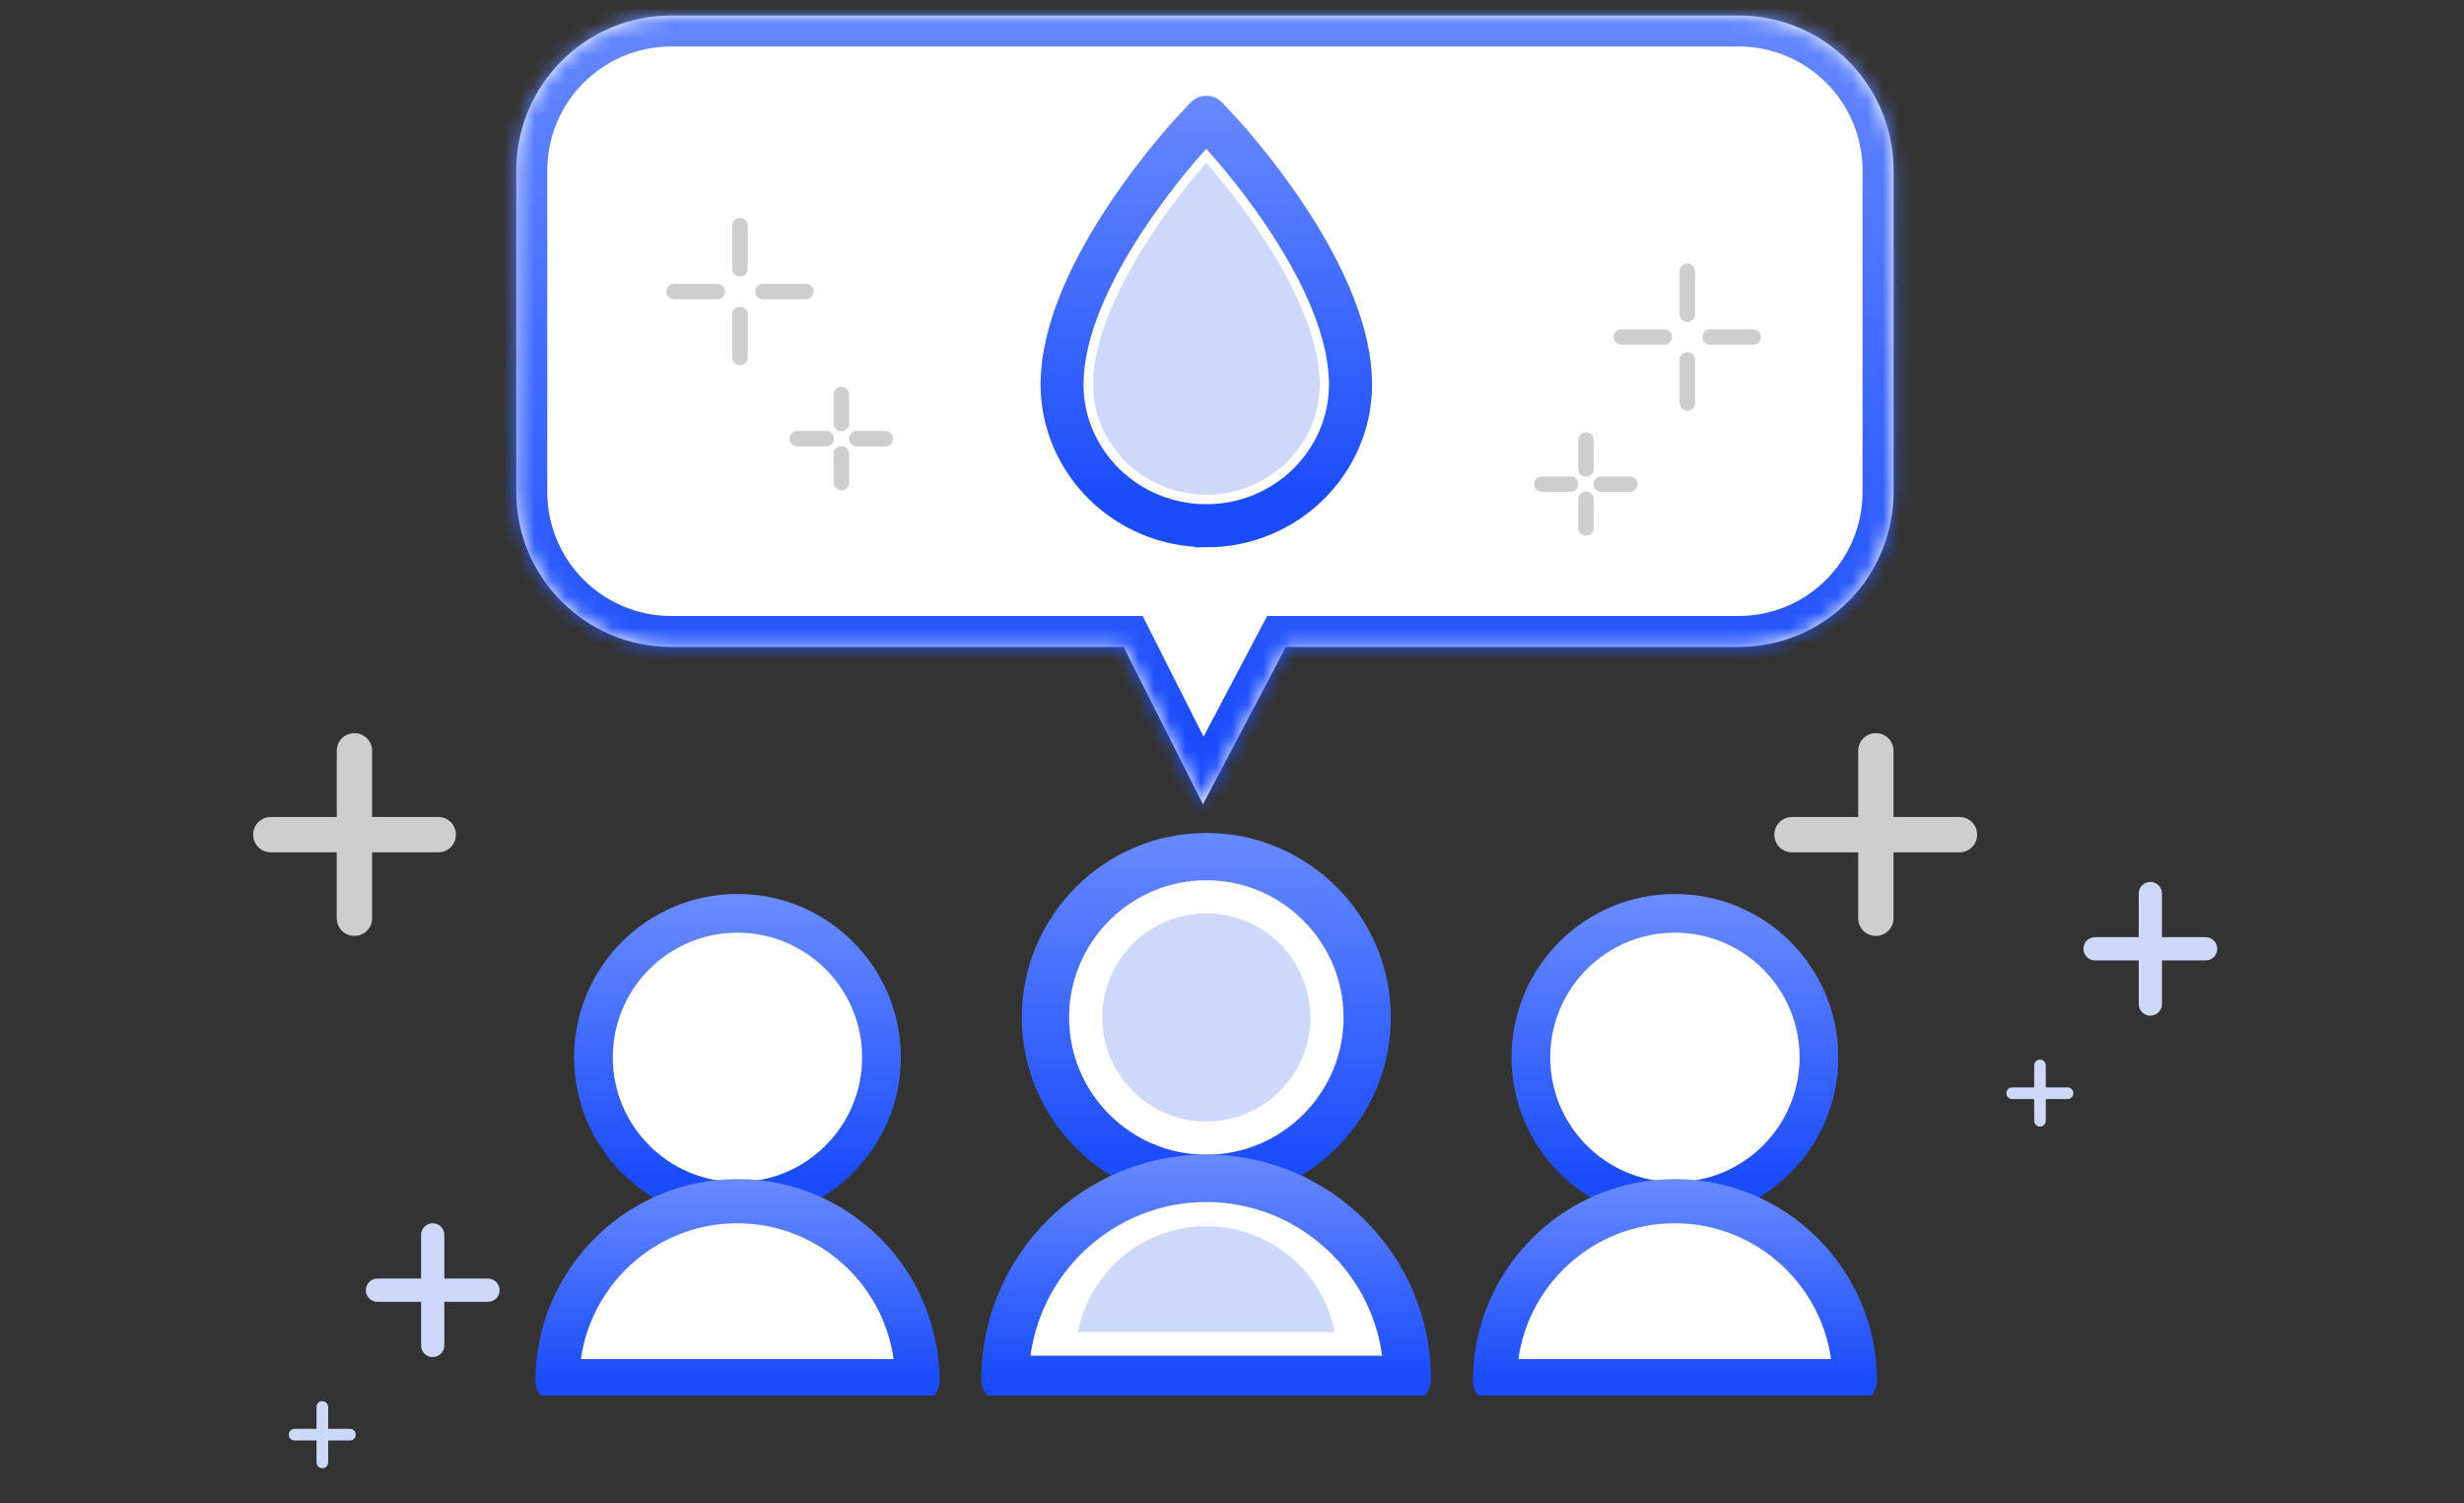 <svg width="159" height="97" viewBox="0 0 159 97" fill="none" xmlns="http://www.w3.org/2000/svg">
<rect x="0" y="0" width="159" height="97" fill="#333333" stroke="none"/>
<mask id="path-1-inside-1_54_4612" fill="white">
<path fill-rule="evenodd" clip-rule="evenodd" d="M43.316 1C37.794 1 33.316 5.477 33.316 11V31.75C33.316 37.273 37.794 41.75 43.316 41.75H72.505L77.626 51.901L82.974 41.75H112.189C117.712 41.75 122.189 37.273 122.189 31.75V11C122.189 5.477 117.712 1 112.189 1H43.316Z"/>
</mask>
<path fill-rule="evenodd" clip-rule="evenodd" d="M43.316 1C37.794 1 33.316 5.477 33.316 11V31.75C33.316 37.273 37.794 41.75 43.316 41.75H72.505L77.626 51.901L82.974 41.75H112.189C117.712 41.75 122.189 37.273 122.189 31.75V11C122.189 5.477 117.712 1 112.189 1H43.316Z" fill="white"/>
<path d="M72.505 41.75L74.291 40.849L73.736 39.75H72.505V41.75ZM77.626 51.901L75.84 52.802L77.587 56.266L79.395 52.834L77.626 51.901ZM82.974 41.75V39.75H81.767L81.204 40.818L82.974 41.75ZM35.316 11C35.316 6.582 38.898 3 43.316 3V-1C36.689 -1 31.316 4.373 31.316 11H35.316ZM35.316 31.75V11H31.316V31.75H35.316ZM43.316 39.75C38.898 39.75 35.316 36.168 35.316 31.75H31.316C31.316 38.377 36.689 43.75 43.316 43.75V39.75ZM72.505 39.75H43.316V43.75H72.505V39.75ZM79.411 51.001L74.291 40.849L70.719 42.651L75.84 52.802L79.411 51.001ZM81.204 40.818L75.856 50.969L79.395 52.834L84.743 42.682L81.204 40.818ZM112.189 39.75H82.974V43.75H112.189V39.75ZM120.189 31.75C120.189 36.168 116.607 39.75 112.189 39.75V43.75C118.816 43.75 124.189 38.377 124.189 31.75H120.189ZM120.189 11V31.75H124.189V11H120.189ZM112.189 3C116.607 3 120.189 6.582 120.189 11H124.189C124.189 4.373 118.816 -1 112.189 -1V3ZM43.316 3H112.189V-1H43.316V3Z" fill="url(#paint0_linear_54_4612)" mask="url(#path-1-inside-1_54_4612)"/>
<g clip-path="url(#clip0_54_4612)">
<path d="M28.28 52.721H17.477C16.841 52.721 16.336 53.226 16.336 53.861C16.336 54.497 16.841 55.002 17.477 55.002H28.28C28.916 55.002 29.421 54.497 29.421 53.861C29.421 53.226 28.916 52.721 28.28 52.721Z" fill="#CECECE"/>
<path d="M22.87 47.311C22.235 47.311 21.73 47.816 21.73 48.451V59.255C21.73 59.89 22.235 60.395 22.87 60.395C23.506 60.395 24.011 59.89 24.011 59.255V48.451C24.011 47.816 23.506 47.311 22.87 47.311Z" fill="#CECECE"/>
<path d="M31.491 82.508H24.354C23.93 82.508 23.605 82.85 23.605 83.257C23.605 83.665 23.947 84.007 24.354 84.007H31.491C31.915 84.007 32.241 83.665 32.241 83.257C32.241 82.85 31.898 82.508 31.491 82.508Z" fill="#CED8FA"/>
<path d="M27.922 78.939C27.499 78.939 27.173 79.281 27.173 79.689V86.826C27.173 87.249 27.515 87.575 27.922 87.575C28.33 87.575 28.672 87.233 28.672 86.826V79.689C28.672 79.265 28.33 78.939 27.922 78.939Z" fill="#CED8FA"/>
<path d="M22.578 92.204H19.009C18.798 92.204 18.635 92.367 18.635 92.578C18.635 92.79 18.798 92.953 19.009 92.953H22.578C22.79 92.953 22.953 92.79 22.953 92.578C22.953 92.367 22.79 92.204 22.578 92.204Z" fill="#CED8FA"/>
<path d="M20.802 90.411C20.59 90.411 20.427 90.574 20.427 90.785V94.37C20.427 94.582 20.59 94.745 20.802 94.745C21.013 94.745 21.176 94.582 21.176 94.37V90.802C21.176 90.59 21.013 90.427 20.802 90.427V90.411Z" fill="#CED8FA"/>
<path d="M142.329 60.477H135.192C134.768 60.477 134.442 60.82 134.442 61.227C134.442 61.634 134.785 61.977 135.192 61.977H142.329C142.753 61.977 143.079 61.634 143.079 61.227C143.079 60.82 142.736 60.477 142.329 60.477Z" fill="#CED8FA"/>
<path d="M138.76 56.909C138.337 56.909 138.011 57.251 138.011 57.658V64.795C138.011 65.219 138.353 65.545 138.76 65.545C139.168 65.545 139.51 65.203 139.51 64.795V57.658C139.51 57.235 139.168 56.909 138.76 56.909Z" fill="#CED8FA"/>
<path d="M133.416 70.172H129.847C129.636 70.172 129.473 70.335 129.473 70.547C129.473 70.759 129.636 70.922 129.847 70.922H133.416C133.628 70.922 133.791 70.759 133.791 70.547C133.791 70.335 133.628 70.172 133.416 70.172Z" fill="#CED8FA"/>
<path d="M131.639 68.38C131.428 68.38 131.265 68.543 131.265 68.755V72.323C131.265 72.535 131.428 72.698 131.639 72.698C131.851 72.698 132.014 72.535 132.014 72.323V68.755C132.014 68.543 131.851 68.38 131.639 68.38Z" fill="#CED8FA"/>
<g clip-path="url(#clip1_54_4612)">
<path d="M47.588 77.526C52.721 77.526 56.882 73.365 56.882 68.232C56.882 63.099 52.721 58.938 47.588 58.938C42.455 58.938 38.294 63.099 38.294 68.232C38.294 73.365 42.455 77.526 47.588 77.526Z" fill="white" stroke="url(#paint1_linear_54_4612)" stroke-width="2.5"/>
<path d="M47.589 77.525C41.178 77.525 35.975 82.729 35.975 89.14H59.19C59.19 82.729 53.986 77.525 47.576 77.525H47.589Z" fill="white"/>
<path d="M59.19 90.052H35.974C35.465 90.052 35.049 89.636 35.049 89.127C35.049 82.22 40.668 76.587 47.589 76.587C54.509 76.587 60.128 82.206 60.128 89.127C60.128 89.636 59.713 90.052 59.203 90.052H59.19ZM36.926 88.201H58.224C57.755 82.743 53.154 78.438 47.575 78.438C41.996 78.438 37.396 82.743 36.926 88.201Z" fill="url(#paint2_linear_54_4612)" stroke="url(#paint3_linear_54_4612)"/>
<path d="M108.08 77.526C113.213 77.526 117.375 73.365 117.375 68.232C117.375 63.099 113.213 58.938 108.08 58.938C102.947 58.938 98.786 63.099 98.786 68.232C98.786 73.365 102.947 77.526 108.08 77.526Z" fill="white" stroke="url(#paint4_linear_54_4612)" stroke-width="2.5"/>
<path d="M108.081 77.525C101.67 77.525 96.467 82.729 96.467 89.14H119.682C119.682 82.729 114.478 77.525 108.068 77.525H108.081Z" fill="white"/>
<path d="M119.682 90.052H96.466C95.957 90.052 95.541 89.636 95.541 89.127C95.541 82.22 101.16 76.587 108.081 76.587C115.001 76.587 120.621 82.206 120.621 89.127C120.621 89.636 120.205 90.052 119.695 90.052H119.682ZM97.419 88.201H118.716C118.247 82.743 113.647 78.438 108.067 78.438C102.488 78.438 97.888 82.743 97.419 88.201Z" fill="url(#paint5_linear_54_4612)" stroke="url(#paint6_linear_54_4612)"/>
<path d="M77.842 76.049C83.58 76.049 88.232 71.398 88.232 65.659C88.232 59.921 83.58 55.27 77.842 55.27C72.104 55.27 67.452 59.921 67.452 65.659C67.452 71.398 72.104 76.049 77.842 76.049Z" fill="white"/>
<path d="M77.842 77.069C71.545 77.069 66.433 71.941 66.433 65.659C66.433 59.377 71.56 54.25 77.842 54.25C84.124 54.25 89.251 59.377 89.251 65.659C89.251 71.941 84.124 77.069 77.842 77.069ZM77.842 56.304C72.685 56.304 68.487 60.502 68.487 65.659C68.487 70.817 72.685 75.015 77.842 75.015C83 75.015 87.198 70.817 87.198 65.659C87.198 60.502 83 56.304 77.842 56.304Z" fill="url(#paint7_linear_54_4612)" stroke="url(#paint8_linear_54_4612)"/>
<path d="M77.842 76.05C70.676 76.05 64.858 81.867 64.858 89.034H90.811C90.811 81.867 84.994 76.05 77.827 76.05H77.842Z" fill="white"/>
<path d="M90.826 90.053H64.859C64.289 90.053 63.824 89.588 63.824 89.018C63.824 81.297 70.106 75 77.842 75C85.579 75 91.846 81.282 91.846 89.018C91.846 89.588 91.381 90.053 90.811 90.053H90.826ZM65.938 87.984H89.747C89.222 81.882 84.079 77.069 77.842 77.069C71.605 77.069 66.463 81.882 65.938 87.984Z" fill="url(#paint9_linear_54_4612)" stroke="url(#paint10_linear_54_4612)" stroke-linejoin="round"/>
<path d="M77.843 58.943C74.14 58.943 71.127 61.956 71.127 65.659C71.127 69.362 74.14 72.375 77.843 72.375C81.545 72.375 84.558 69.362 84.558 65.659C84.558 61.956 81.545 58.943 77.843 58.943Z" fill="#CED8FA"/>
<path d="M69.562 85.957H86.122C85.369 82.066 81.942 79.125 77.842 79.125C73.743 79.125 70.315 82.078 69.562 85.957Z" fill="#CED8FA"/>
<g clip-path="url(#clip2_54_4612)">
<path d="M108.88 23.23V26" stroke="#CECECE" stroke-linecap="round" stroke-linejoin="round"/>
<path d="M108.88 17.5V20.28" stroke="#CECECE" stroke-linecap="round" stroke-linejoin="round"/>
<path d="M107.399 21.75H104.629" stroke="#CECECE" stroke-linecap="round" stroke-linejoin="round"/>
<path d="M113.13 21.75H110.35" stroke="#CECECE" stroke-linecap="round" stroke-linejoin="round"/>
<path d="M102.34 32.221V34.071" stroke="#CECECE" stroke-linecap="round" stroke-linejoin="round"/>
<path d="M102.34 28.4V30.26" stroke="#CECECE" stroke-linecap="round" stroke-linejoin="round"/>
<path d="M101.35 31.24H99.5" stroke="#CECECE" stroke-linecap="round" stroke-linejoin="round"/>
<path d="M105.17 31.24H103.32" stroke="#CECECE" stroke-linecap="round" stroke-linejoin="round"/>
</g>
<path d="M87.138 24.302C86.802 17.219 79.039 8.836 78.712 8.483L77.843 7.554L76.973 8.483C76.646 8.836 68.874 17.219 68.547 24.302L68.53 24.767C68.53 29.81 72.704 33.907 77.843 33.907C82.981 33.907 87.146 29.802 87.146 24.767C87.146 24.612 87.146 24.457 87.129 24.294L87.138 24.302Z" fill="white" stroke="url(#paint11_linear_54_4612)" stroke-width="1.5"/>
<path d="M77.843 34.561C72.36 34.561 67.894 30.172 67.894 24.776L67.911 24.294C68.255 16.978 76.173 8.414 76.509 8.053L77.378 7.123C77.619 6.865 78.067 6.865 78.308 7.123L79.177 8.053C79.513 8.414 87.431 16.969 87.775 24.276C87.783 24.448 87.792 24.621 87.792 24.784C87.792 30.18 83.334 34.57 77.843 34.57V34.561ZM77.843 8.5L77.438 8.931C77.111 9.275 69.503 17.503 69.184 24.345L69.167 24.801C69.167 29.475 73.058 33.287 77.843 33.287C82.628 33.287 86.51 29.475 86.51 24.784C86.51 24.646 86.51 24.5 86.492 24.345C86.174 17.494 78.566 9.275 78.239 8.931L77.834 8.5H77.843Z" fill="url(#paint12_linear_54_4612)" stroke="url(#paint13_linear_54_4612)" stroke-width="1.5"/>
<path d="M85.149 24.397C84.9 19.087 79.624 12.563 77.842 10.497C75.123 13.595 70.768 19.672 70.544 24.397V24.836C70.535 28.717 73.814 31.927 77.851 31.927C81.888 31.927 85.167 28.717 85.167 24.775C85.167 24.655 85.167 24.543 85.158 24.414V24.397H85.149Z" fill="#CED8FA"/>
</g>
<path d="M126.441 52.721H115.638C115.002 52.721 114.497 53.226 114.497 53.861C114.497 54.497 115.002 55.002 115.638 55.002H126.441C127.077 55.002 127.582 54.497 127.582 53.861C127.582 53.226 127.077 52.721 126.441 52.721Z" fill="#CECECE"/>
<path d="M121.048 47.311C120.412 47.311 119.907 47.816 119.907 48.451V59.255C119.907 59.89 120.412 60.395 121.048 60.395C121.683 60.395 122.188 59.89 122.188 59.255V48.451C122.188 47.816 121.683 47.311 121.048 47.311Z" fill="#CECECE"/>
</g>
<g clip-path="url(#clip3_54_4612)">
<path d="M47.75 20.297V23.067" stroke="#CECECE" stroke-linecap="round" stroke-linejoin="round"/>
<path d="M47.75 14.566V17.346" stroke="#CECECE" stroke-linecap="round" stroke-linejoin="round"/>
<path d="M49.23 18.816H52.001" stroke="#CECECE" stroke-linecap="round" stroke-linejoin="round"/>
<path d="M43.5 18.816H46.28" stroke="#CECECE" stroke-linecap="round" stroke-linejoin="round"/>
<path d="M54.29 29.287V31.137" stroke="#CECECE" stroke-linecap="round" stroke-linejoin="round"/>
<path d="M54.29 25.467V27.327" stroke="#CECECE" stroke-linecap="round" stroke-linejoin="round"/>
<path d="M55.28 28.307H57.13" stroke="#CECECE" stroke-linecap="round" stroke-linejoin="round"/>
<path d="M51.46 28.307H53.31" stroke="#CECECE" stroke-linecap="round" stroke-linejoin="round"/>
</g>
<defs>
<linearGradient id="paint0_linear_54_4612" x1="77.753" y1="-53.76" x2="77.753" y2="47.66" gradientUnits="userSpaceOnUse">
<stop offset="0.417" stop-color="#7A98FF"/>
<stop offset="1" stop-color="#1A4CFB"/>
</linearGradient>
<linearGradient id="paint1_linear_54_4612" x1="47.588" y1="38.94" x2="47.588" y2="75.977" gradientUnits="userSpaceOnUse">
<stop offset="0.417" stop-color="#7A98FF"/>
<stop offset="1" stop-color="#1A4CFB"/>
</linearGradient>
<linearGradient id="paint2_linear_54_4612" x1="47.589" y1="62.101" x2="47.589" y2="88.93" gradientUnits="userSpaceOnUse">
<stop offset="0.417" stop-color="#7A98FF"/>
<stop offset="1" stop-color="#1A4CFB"/>
</linearGradient>
<linearGradient id="paint3_linear_54_4612" x1="47.589" y1="62.101" x2="47.589" y2="88.93" gradientUnits="userSpaceOnUse">
<stop offset="0.417" stop-color="#7A98FF"/>
<stop offset="1" stop-color="#1A4CFB"/>
</linearGradient>
<linearGradient id="paint4_linear_54_4612" x1="108.08" y1="38.94" x2="108.08" y2="75.977" gradientUnits="userSpaceOnUse">
<stop offset="0.417" stop-color="#7A98FF"/>
<stop offset="1" stop-color="#1A4CFB"/>
</linearGradient>
<linearGradient id="paint5_linear_54_4612" x1="108.081" y1="62.101" x2="108.081" y2="88.93" gradientUnits="userSpaceOnUse">
<stop offset="0.417" stop-color="#7A98FF"/>
<stop offset="1" stop-color="#1A4CFB"/>
</linearGradient>
<linearGradient id="paint6_linear_54_4612" x1="108.081" y1="62.101" x2="108.081" y2="88.93" gradientUnits="userSpaceOnUse">
<stop offset="0.417" stop-color="#7A98FF"/>
<stop offset="1" stop-color="#1A4CFB"/>
</linearGradient>
<linearGradient id="paint7_linear_54_4612" x1="77.842" y1="29.701" x2="77.842" y2="75.167" gradientUnits="userSpaceOnUse">
<stop offset="0.417" stop-color="#7A98FF"/>
<stop offset="1" stop-color="#1A4CFB"/>
</linearGradient>
<linearGradient id="paint8_linear_54_4612" x1="77.842" y1="29.701" x2="77.842" y2="75.167" gradientUnits="userSpaceOnUse">
<stop offset="0.417" stop-color="#7A98FF"/>
<stop offset="1" stop-color="#1A4CFB"/>
</linearGradient>
<linearGradient id="paint9_linear_54_4612" x1="77.835" y1="58.806" x2="77.835" y2="88.798" gradientUnits="userSpaceOnUse">
<stop offset="0.417" stop-color="#7A98FF"/>
<stop offset="1" stop-color="#1A4CFB"/>
</linearGradient>
<linearGradient id="paint10_linear_54_4612" x1="77.835" y1="58.806" x2="77.835" y2="88.798" gradientUnits="userSpaceOnUse">
<stop offset="0.417" stop-color="#7A98FF"/>
<stop offset="1" stop-color="#1A4CFB"/>
</linearGradient>
<linearGradient id="paint11_linear_54_4612" x1="77.838" y1="-20.798" x2="77.838" y2="31.711" gradientUnits="userSpaceOnUse">
<stop offset="0.417" stop-color="#7A98FF"/>
<stop offset="1" stop-color="#1A4CFB"/>
</linearGradient>
<linearGradient id="paint12_linear_54_4612" x1="77.843" y1="-22.806" x2="77.843" y2="32.267" gradientUnits="userSpaceOnUse">
<stop offset="0.417" stop-color="#7A98FF"/>
<stop offset="1" stop-color="#1A4CFB"/>
</linearGradient>
<linearGradient id="paint13_linear_54_4612" x1="77.843" y1="-22.806" x2="77.843" y2="32.267" gradientUnits="userSpaceOnUse">
<stop offset="0.417" stop-color="#7A98FF"/>
<stop offset="1" stop-color="#1A4CFB"/>
</linearGradient>
<clipPath id="clip0_54_4612">
<rect width="127.395" height="94" fill="white" transform="matrix(1 0 0 -1 16 95)"/>
</clipPath>
<clipPath id="clip1_54_4612">
<rect width="89.053" height="89.053" fill="white" transform="translate(33.315 1)"/>
</clipPath>
<clipPath id="clip2_54_4612">
<rect width="14.63" height="17.57" fill="white" transform="matrix(-1 0 0 1 113.63 17)"/>
</clipPath>
<clipPath id="clip3_54_4612">
<rect width="14.63" height="17.57" fill="white" transform="translate(43 14.066)"/>
</clipPath>
</defs>
</svg>

